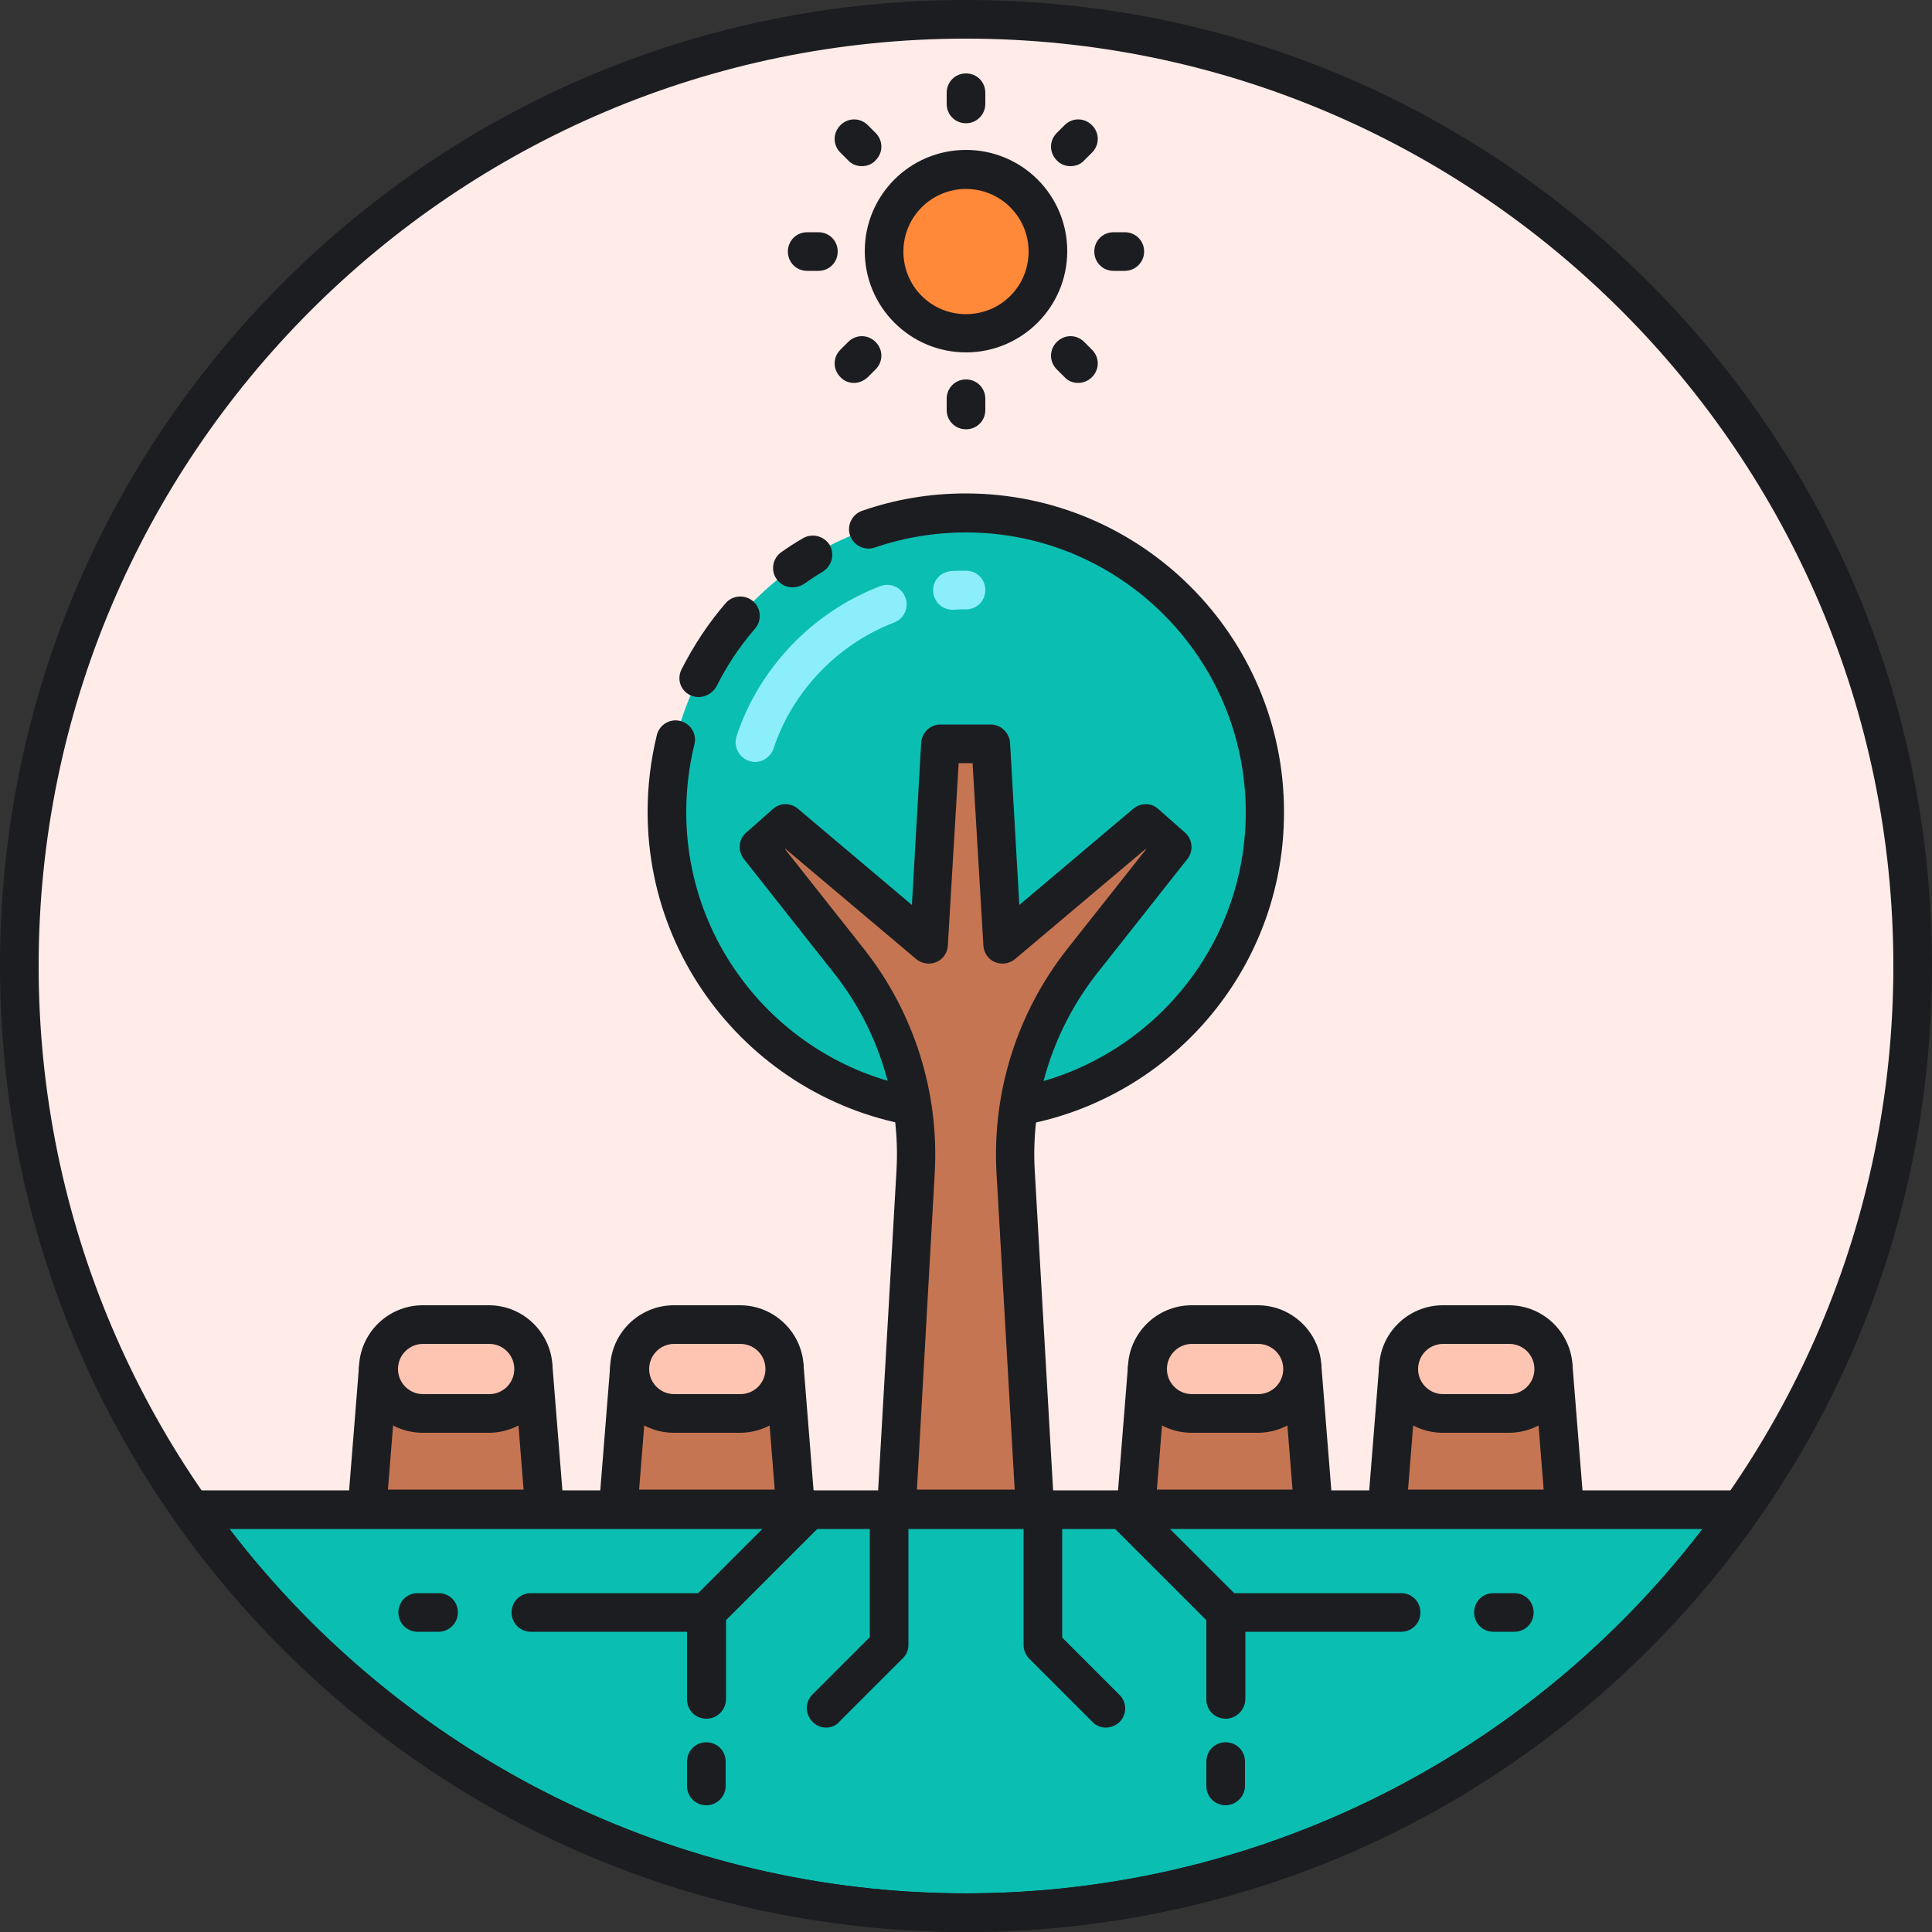 <svg xmlns="http://www.w3.org/2000/svg" viewBox="0 0 1024 1024" version="1.1"><rect x="0" y="0" width="1024" height="1024" fill="#333333" stroke="none"/><path d="M512 512m-501.76 0a501.76 501.76 0 1 0 1003.52 0 501.76 501.76 0 1 0-1003.52 0Z" fill="#FFECE9" p-id="8632"></path><path d="M512 1013.76c169.984 0 320.102-84.378 410.829-213.606H101.171C191.898 929.382 342.016 1013.76 512 1013.76z" fill="#0ABFB2" p-id="8633"></path><path d="M512 1024c-166.502 0-323.174-81.51-419.226-217.907-2.253-3.072-2.458-7.168-0.614-10.65 1.843-3.482 5.325-5.53 9.011-5.53h821.658c3.891 0 7.373 2.048 9.011 5.53 1.843 3.482 1.434 7.578-0.614 10.65C835.174 942.49 678.502 1024 512 1024zM121.446 810.394C214.221 931.635 358.81 1003.52 512 1003.52s297.779-71.885 390.554-193.126H121.446z" fill="#1C1D21" p-id="8634"></path><path d="M512 1024c-136.806 0-265.421-53.248-362.086-149.914C53.248 777.421 0 648.806 0 512S53.248 246.579 149.914 149.914C246.579 53.248 375.194 0 512 0s265.421 53.248 362.086 149.914C970.752 246.579 1024 375.194 1024 512s-53.248 265.421-149.914 362.086C777.421 970.752 648.806 1024 512 1024z m0-1003.52C241.05 20.48 20.48 241.05 20.48 512s220.57 491.52 491.52 491.52 491.52-220.57 491.52-491.52S782.95 20.48 512 20.48z" fill="#1C1D21" p-id="8635"></path><path d="M512 430.285m-158.515 0a158.515 158.515 0 1 0 317.03 0 158.515 158.515 0 1 0-317.03 0Z" fill="#0ABFB2" p-id="8636"></path><path d="M504.832 323.174c-5.325 0-9.83-4.096-10.24-9.626-0.41-5.734 3.891-10.445 9.626-10.854 2.662-0.205 5.12-0.205 7.782-0.205 5.734 0 10.24 4.506 10.24 10.24s-4.506 10.24-10.24 10.24c-2.253 0-4.301 0-6.554 0.205h-0.614zM400.179 403.866c-1.024 0-2.048-0.205-3.277-0.614-5.325-1.843-8.192-7.578-6.554-12.902 11.878-36.25 40.346-65.946 76.186-79.667 5.325-2.048 11.264 0.614 13.312 5.939s-0.614 11.264-5.939 13.312c-29.901 11.469-53.862 36.454-63.898 66.765-1.434 4.301-5.53 7.168-9.83 7.168z" fill="#8CEEF9" p-id="8637"></path><path d="M420.045 311.296c-3.277 0-6.349-1.434-8.397-4.301-3.277-4.506-2.253-11.059 2.458-14.336 3.686-2.662 7.578-5.12 11.469-7.373 4.915-2.867 11.059-1.229 14.131 3.482 2.867 4.915 1.229 11.059-3.482 14.131-3.482 2.048-6.758 4.301-10.035 6.554-1.843 1.229-4.096 1.843-6.144 1.843zM370.278 369.459c-1.638 0-3.072-0.41-4.506-1.024-5.12-2.458-7.168-8.602-4.506-13.722 6.349-12.493 14.131-24.371 23.347-35.021 3.686-4.301 10.24-4.71 14.541-1.024 4.301 3.686 4.71 10.24 1.024 14.541-8.192 9.421-14.95 19.661-20.48 30.72-2.048 3.482-5.734 5.53-9.421 5.53z" fill="#1C1D21" p-id="8638"></path><path d="M512 599.04c-93.184 0-168.755-75.776-168.755-168.755 0-13.722 1.638-27.443 4.915-40.755 1.434-5.53 6.963-8.806 12.493-7.373 5.53 1.434 8.806 6.963 7.373 12.493-2.867 11.674-4.301 23.757-4.301 35.84 0 81.715 66.56 148.275 148.275 148.275s148.275-66.56 148.275-148.275c0-81.715-66.56-148.275-148.275-148.275-16.589 0-32.768 2.662-48.333 7.987-5.325 1.843-11.264-1.024-13.107-6.349-1.843-5.325 1.024-11.264 6.349-13.107 17.613-6.144 36.045-9.216 54.886-9.216 93.184 0 168.755 75.776 168.755 168.755 0.205 93.184-75.366 168.755-168.55 168.755z" fill="#1C1D21" p-id="8639"></path><path d="M573.85 509.542l47.718-60.416-14.131-12.493-75.981 64.102-6.144-106.291h-26.624l-6.144 106.291-75.981-64.102-14.131 12.493 47.718 60.416c25.19 31.744 37.683 71.68 35.43 112.026l-10.24 178.381H548.864l-10.24-178.381c-2.458-40.55 10.035-80.282 35.226-112.026z" fill="#C67552" p-id="8640"></path><path d="M548.864 809.984h-73.728c-2.867 0-5.53-1.229-7.373-3.277-1.843-2.048-2.867-4.71-2.867-7.578l10.24-178.381c2.253-37.888-9.626-75.366-33.178-105.062l-47.718-60.416c-3.277-4.301-2.867-10.445 1.229-13.926l14.131-12.493c3.891-3.482 9.421-3.482 13.312-0.205l60.416 50.995 4.915-86.016c0.41-5.325 4.71-9.626 10.24-9.626h26.624c5.325 0 9.83 4.301 10.24 9.626l4.915 86.016 60.416-50.995c3.891-3.277 9.626-3.277 13.312 0.205l14.131 12.493c4.096 3.686 4.506 9.83 1.229 13.926L581.632 515.686c-23.552 29.901-35.43 67.174-33.178 105.062l10.24 178.381c0.205 2.867-0.819 5.53-2.867 7.578-1.434 2.253-4.301 3.277-6.963 3.277z m-62.874-20.48h51.814l-9.626-167.526c-2.458-43.008 10.854-85.197 37.478-118.989l41.779-52.838-0.205-0.205-69.222 58.368c-2.867 2.458-7.168 3.072-10.65 1.638-3.482-1.434-5.939-4.915-6.144-8.806l-5.734-96.666h-7.373l-5.734 96.666c-0.205 3.891-2.662 7.373-6.144 8.806-3.482 1.434-7.782 0.819-10.65-1.638l-69.222-58.368-0.205 0.205 41.779 52.838c26.624 33.792 39.936 75.981 37.478 118.989l-9.421 167.526z m87.859-279.962z" fill="#1C1D21" p-id="8641"></path><path d="M200.704 725.606l-6.144 74.138h94.208l-6.144-74.138z" fill="#C67552" p-id="8642"></path><path d="M288.768 809.984H194.56c-2.867 0-5.53-1.229-7.578-3.277-1.843-2.048-2.867-4.915-2.662-7.782l5.939-74.342c0.41-5.325 4.915-9.421 10.24-9.421H282.624c5.325 0 9.83 4.096 10.24 9.421l5.939 74.342c0.205 2.867-0.819 5.734-2.662 7.782s-4.506 3.277-7.373 3.277z m-83.149-20.48h71.885l-4.301-53.862h-63.283l-4.301 53.862z" fill="#1C1D21" p-id="8643"></path><path d="M259.072 749.158h-35.021c-13.107 0-23.552-10.445-23.552-23.552s10.445-23.552 23.552-23.552h35.021c13.107 0 23.552 10.445 23.552 23.552 0 12.902-10.445 23.552-23.552 23.552z" fill="#FFC5B3" p-id="8644"></path><path d="M259.072 759.398h-35.021c-18.637 0-33.792-15.155-33.792-33.792s15.155-33.792 33.792-33.792h35.021c18.637 0 33.792 15.155 33.792 33.792s-15.155 33.792-33.792 33.792z m-34.816-47.104c-7.373 0-13.312 5.939-13.312 13.312s5.939 13.312 13.312 13.312h35.021c7.373 0 13.312-5.939 13.312-13.312s-5.939-13.312-13.312-13.312h-35.021z" fill="#1C1D21" p-id="8645"></path><path d="M333.824 725.606l-6.144 74.138h94.208l-6.144-74.138z" fill="#C67552" p-id="8646"></path><path d="M421.888 809.984h-94.208c-2.867 0-5.53-1.229-7.578-3.277-1.843-2.048-2.867-4.915-2.662-7.782l5.939-74.342c0.41-5.325 4.915-9.421 10.24-9.421H415.744c5.325 0 9.83 4.096 10.24 9.421l5.939 74.342c0.205 2.867-0.819 5.734-2.662 7.782s-4.506 3.277-7.373 3.277z m-83.149-20.48h71.885l-4.301-53.862h-63.283l-4.301 53.862z" fill="#1C1D21" p-id="8647"></path><path d="M392.192 749.158h-35.021c-13.107 0-23.552-10.445-23.552-23.552s10.445-23.552 23.552-23.552h35.021c13.107 0 23.552 10.445 23.552 23.552 0 12.902-10.445 23.552-23.552 23.552z" fill="#FFC5B3" p-id="8648"></path><path d="M392.192 759.398h-35.021c-18.637 0-33.792-15.155-33.792-33.792s15.155-33.792 33.792-33.792h35.021c18.637 0 33.792 15.155 33.792 33.792s-15.155 33.792-33.792 33.792z m-34.816-47.104c-7.373 0-13.312 5.939-13.312 13.312s5.939 13.312 13.312 13.312h35.021c7.373 0 13.312-5.939 13.312-13.312s-5.939-13.312-13.312-13.312h-35.021z" fill="#1C1D21" p-id="8649"></path><path d="M608.256 725.606l-6.144 74.138h94.208l-6.144-74.138z" fill="#C67552" p-id="8650"></path><path d="M696.32 809.984h-94.208c-2.867 0-5.53-1.229-7.578-3.277-1.843-2.048-2.867-4.915-2.662-7.782l5.939-74.342c0.41-5.325 4.915-9.421 10.24-9.421H690.176c5.325 0 9.83 4.096 10.24 9.421l5.939 74.342c0.205 2.867-0.819 5.734-2.662 7.782s-4.506 3.277-7.373 3.277z m-83.149-20.48h71.885l-4.301-53.862h-63.283l-4.301 53.862z" fill="#1C1D21" p-id="8651"></path><path d="M666.624 749.158h-35.021c-13.107 0-23.552-10.445-23.552-23.552s10.445-23.552 23.552-23.552h35.021c13.107 0 23.552 10.445 23.552 23.552 0 12.902-10.445 23.552-23.552 23.552z" fill="#FFC5B3" p-id="8652"></path><path d="M666.624 759.398h-35.021c-18.637 0-33.792-15.155-33.792-33.792s15.155-33.792 33.792-33.792h35.021c18.637 0 33.792 15.155 33.792 33.792s-15.155 33.792-33.792 33.792z m-34.816-47.104c-7.373 0-13.312 5.939-13.312 13.312s5.939 13.312 13.312 13.312h35.021c7.373 0 13.312-5.939 13.312-13.312s-5.939-13.312-13.312-13.312h-35.021z" fill="#1C1D21" p-id="8653"></path><path d="M741.376 725.606l-6.144 74.138h94.208l-6.144-74.138z" fill="#C67552" p-id="8654"></path><path d="M829.44 809.984h-94.208c-2.867 0-5.53-1.229-7.578-3.277s-2.867-4.915-2.662-7.782l5.939-74.342c0.41-5.325 4.915-9.421 10.24-9.421H823.296c5.325 0 9.83 4.096 10.24 9.421l5.939 74.342c0.205 2.867-0.819 5.734-2.662 7.782s-4.506 3.277-7.373 3.277z m-83.149-20.48h71.885l-4.301-53.862h-63.283l-4.301 53.862z" fill="#1C1D21" p-id="8655"></path><path d="M799.744 749.158h-35.021c-13.107 0-23.552-10.445-23.552-23.552s10.445-23.552 23.552-23.552h35.021c13.107 0 23.552 10.445 23.552 23.552 0 12.902-10.445 23.552-23.552 23.552z" fill="#FFC5B3" p-id="8656"></path><path d="M799.744 759.398h-35.021c-18.637 0-33.792-15.155-33.792-33.792s15.155-33.792 33.792-33.792h35.021c18.637 0 33.792 15.155 33.792 33.792s-15.155 33.792-33.792 33.792z m-34.816-47.104c-7.373 0-13.312 5.939-13.312 13.312s5.939 13.312 13.312 13.312h35.021c7.373 0 13.312-5.939 13.312-13.312s-5.939-13.312-13.312-13.312h-35.021z" fill="#1C1D21" p-id="8657"></path><path d="M512 133.325m-43.418 0a43.418 43.418 0 1 0 86.835 0 43.418 43.418 0 1 0-86.835 0Z" fill="#FF8939" p-id="8658"></path><path d="M512 186.778c-29.491 0-53.658-23.962-53.658-53.658s23.962-53.658 53.658-53.658 53.658 23.962 53.658 53.658-24.166 53.658-53.658 53.658z m0-86.63c-18.227 0-33.178 14.746-33.178 33.178S493.568 166.502 512 166.502s33.178-14.746 33.178-33.178-14.95-33.178-33.178-33.178zM512 65.331c-5.734 0-10.24-4.506-10.24-10.24V49.152c0-5.734 4.506-10.24 10.24-10.24s10.24 4.506 10.24 10.24v5.939c0 5.53-4.506 10.24-10.24 10.24zM512 227.533c-5.734 0-10.24-4.506-10.24-10.24v-5.939c0-5.734 4.506-10.24 10.24-10.24s10.24 4.506 10.24 10.24v5.939c0 5.734-4.506 10.24-10.24 10.24zM567.296 88.064c-2.662 0-5.325-1.024-7.168-3.072-4.096-4.096-4.096-10.445 0-14.541l4.096-4.096c4.096-4.096 10.445-4.096 14.541 0s4.096 10.445 0 14.541l-4.096 4.096c-2.048 2.253-4.71 3.072-7.373 3.072zM452.608 202.957c-2.662 0-5.325-1.024-7.168-3.072-4.096-4.096-4.096-10.445 0-14.541l4.096-4.096c4.096-4.096 10.445-4.096 14.541 0s4.096 10.445 0 14.541l-4.096 4.096c-2.253 2.048-4.71 3.072-7.373 3.072zM596.173 143.565h-5.939c-5.734 0-10.24-4.506-10.24-10.24s4.506-10.24 10.24-10.24h5.939c5.734 0 10.24 4.506 10.24 10.24s-4.71 10.24-10.24 10.24zM433.766 143.565h-5.939c-5.734 0-10.24-4.506-10.24-10.24s4.506-10.24 10.24-10.24h5.939c5.734 0 10.24 4.506 10.24 10.24s-4.506 10.24-10.24 10.24zM571.392 202.957c-2.662 0-5.325-1.024-7.168-3.072l-4.096-4.096c-4.096-4.096-4.096-10.445 0-14.541s10.445-4.096 14.541 0l4.096 4.096c4.096 4.096 4.096 10.445 0 14.541-2.048 2.048-4.71 3.072-7.373 3.072zM456.704 88.064c-2.662 0-5.325-1.024-7.168-3.072l-4.096-4.096c-4.096-4.096-4.096-10.445 0-14.541s10.445-4.096 14.541 0l4.096 4.096c4.096 4.096 4.096 10.445 0 14.541-2.048 2.253-4.71 3.072-7.373 3.072zM374.374 956.826c-5.734 0-10.24-4.506-10.24-10.24v-12.902c0-5.734 4.506-10.24 10.24-10.24s10.24 4.506 10.24 10.24v12.902c0 5.53-4.506 10.24-10.24 10.24zM374.374 864.87h-92.979c-5.734 0-10.24-4.506-10.24-10.24s4.506-10.24 10.24-10.24h92.979c5.734 0 10.24 4.506 10.24 10.24s-4.506 10.24-10.24 10.24zM232.448 864.87h-11.059c-5.734 0-10.24-4.506-10.24-10.24s4.506-10.24 10.24-10.24h11.059c5.734 0 10.24 4.506 10.24 10.24s-4.71 10.24-10.24 10.24zM437.862 915.661c-2.662 0-5.325-1.024-7.168-3.072-4.096-4.096-4.096-10.445 0-14.541l30.31-30.31v-67.789c0-5.734 4.506-10.24 10.24-10.24s10.24 4.506 10.24 10.24v71.885c0 2.662-1.024 5.325-3.072 7.168l-33.382 33.382c-1.843 2.253-4.506 3.277-7.168 3.277zM649.626 956.826c-5.734 0-10.24-4.506-10.24-10.24v-12.902c0-5.734 4.506-10.24 10.24-10.24s10.24 4.506 10.24 10.24v12.902c0 5.53-4.71 10.24-10.24 10.24zM742.605 864.87h-92.979c-5.734 0-10.24-4.506-10.24-10.24s4.506-10.24 10.24-10.24h92.979c5.734 0 10.24 4.506 10.24 10.24s-4.506 10.24-10.24 10.24zM802.611 864.87h-11.059c-5.734 0-10.24-4.506-10.24-10.24s4.506-10.24 10.24-10.24h11.059c5.734 0 10.24 4.506 10.24 10.24s-4.506 10.24-10.24 10.24zM586.138 915.661c-2.662 0-5.325-1.024-7.168-3.072l-33.382-33.382c-1.843-1.843-3.072-4.506-3.072-7.168v-71.885c0-5.734 4.506-10.24 10.24-10.24s10.24 4.506 10.24 10.24v67.789l30.31 30.31c4.096 4.096 4.096 10.445 0 14.541-2.048 1.843-4.71 2.867-7.168 2.867z" fill="#1C1D21" p-id="8659"></path><path d="M374.374 910.95c-5.734 0-10.24-4.506-10.24-10.24v-46.285c0-2.662 1.024-5.325 3.072-7.168l54.477-54.477c4.096-4.096 10.445-4.096 14.541 0s4.096 10.445 0 14.541l-51.405 51.405v41.984c-0.205 5.734-4.71 10.24-10.445 10.24zM649.626 910.95c-5.734 0-10.24-4.506-10.24-10.24v-41.984l-51.405-51.405c-4.096-4.096-4.096-10.445 0-14.541s10.445-4.096 14.541 0l54.477 54.477c1.843 1.843 3.072 4.506 3.072 7.168v46.285c-0.205 5.734-4.915 10.24-10.445 10.24z" fill="#1C1D21" p-id="8660"></path></svg>